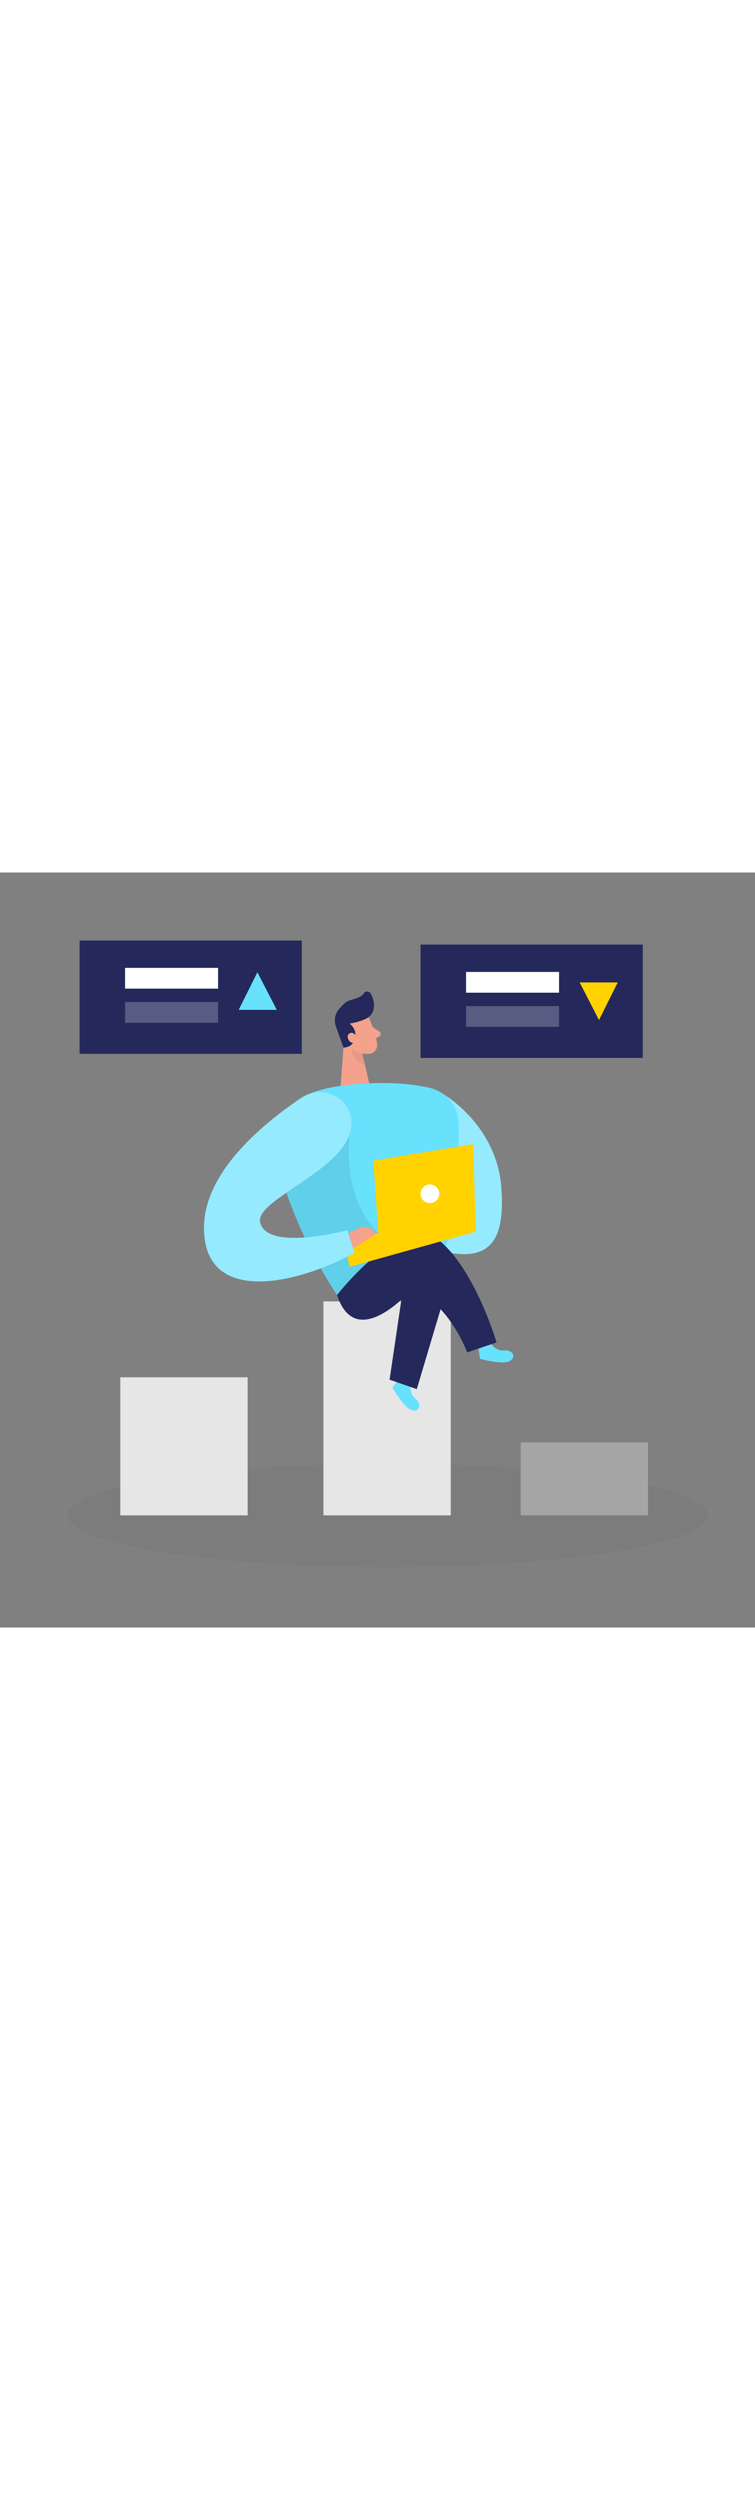 <svg id="_0022_graphic_chart" xmlns="http://www.w3.org/2000/svg" viewBox="0 0 500 500" data-imageid="chart-6-9" imageName="Chart 6" class="illustrations_image" style="width: 151px;"><rect x="0" y="0" width="500" height="500" fill="#808080" stroke="none"/><defs><style>.cls-1_chart-6-9,.cls-2_chart-6-9,.cls-3_chart-6-9{fill:#fff;}.cls-4_chart-6-9{fill:#f4a28c;}.cls-5_chart-6-9{fill:#a5a5a5;}.cls-6_chart-6-9{opacity:.03;}.cls-6_chart-6-9,.cls-7_chart-6-9{fill:#000001;}.cls-2_chart-6-9{opacity:.3;}.cls-3_chart-6-9{opacity:.24;}.cls-8_chart-6-9{fill:#e6e6e6;}.cls-9_chart-6-9{fill:#ce8172;opacity:.31;}.cls-10_chart-6-9{fill:#24285b;}.cls-7_chart-6-9{opacity:.08;}.cls-11_chart-6-9{fill:#ffd200;}.cls-12_chart-6-9{fill:#68e1fd;}</style></defs><g id="panel2_chart-6-9"><rect class="cls-10_chart-6-9" x="52.7" y="45.03" width="147.16" height="75.05"/><rect class="cls-1_chart-6-9" x="82.83" y="63.15" width="61.59" height="13.74"/><rect class="cls-3_chart-6-9" x="82.83" y="85.78" width="61.59" height="13.74"/><polygon class="cls-12_chart-6-9 targetColor" points="158.07 90.94 170.47 66.04 183.28 90.94 158.07 90.94" style="fill: rgb(104, 225, 253);"/></g><g id="panel1_chart-6-9"><rect class="cls-10_chart-6-9" x="278.51" y="47.73" width="147.16" height="75.05"/><rect class="cls-1_chart-6-9" x="308.65" y="65.85" width="61.59" height="13.74"/><rect class="cls-3_chart-6-9" x="308.65" y="88.47" width="61.59" height="13.74"/><polygon class="cls-11_chart-6-9" points="409.1 72.8 396.69 97.7 383.88 72.8 409.1 72.8"/></g><g id="person_chart_chart-6-9"><ellipse class="cls-6_chart-6-9" cx="256.78" cy="425.72" rx="212.16" ry="34.27"/><rect class="cls-8_chart-6-9" x="79.67" y="334.28" width="84.33" height="91.44"/><rect class="cls-8_chart-6-9" x="214.19" y="284.03" width="84.33" height="141.69"/><rect class="cls-5_chart-6-9" x="344.81" y="377.36" width="84.33" height="48.36"/><path class="cls-12_chart-6-9 targetColor" d="m324.48,311.19s3.51,5.92,9.35,5.3c5.84-.62,8.42,4.71,3.54,7.17-4.89,2.46-19.49-1.62-19.49-1.62l-1.22-8.36,7.82-2.48Z" style="fill: rgb(104, 225, 253);"/><path class="cls-12_chart-6-9 targetColor" d="m293.94,147s34.74,20.08,38.01,61.11c3.27,41.03-11.18,51.18-46.3,40.91-35.12-10.27,8.29-102.02,8.29-102.02Z" style="fill: rgb(104, 225, 253);"/><path class="cls-2_chart-6-9" d="m293.94,147s34.74,20.08,38.01,61.11c3.27,41.03-11.18,51.18-46.3,40.91-35.12-10.27,8.29-102.02,8.29-102.02Z"/><path class="cls-12_chart-6-9 targetColor" d="m272.22,338.05s-1.7,6.67,2.87,10.36,2.64,9.28-2.56,7.57-12.65-14.91-12.65-14.91l5.04-6.78,7.29,3.77Z" style="fill: rgb(104, 225, 253);"/><path class="cls-4_chart-6-9" d="m244.09,95.78s4.85,10.27,5.67,17.99c.33,3.13-1.97,5.98-5.11,6.27-3.89.36-9.26-.28-12.53-5.47l-6.63-8.13s-3.97-5.24.43-11.78c4.41-6.54,15.51-5.29,18.15,1.11Z"/><polygon class="cls-4_chart-6-9" points="228 108.3 225.34 145.43 245.9 145.43 239.74 119.1 228 108.3"/><path class="cls-10_chart-6-9" d="m241.62,97.2c-1.82.79-5.24,2.04-10.1,2.88,0,0,5.05,3.41,3.6,9.75-1.44,6.34-7.67,6.12-7.67,6.12l-4.89-13.75c-1.55-3.96-.83-8.46,1.92-11.71,1.12-1.33,2.4-2.71,3.74-3.92,3.35-3.04,10.1-2.54,12.65-6.51,1.12-1.74,3.7-1.64,4.7.18,2.16,3.94,3.83,10.76-.95,15.12-.88.8-1.91,1.38-3,1.85Z"/><path class="cls-4_chart-6-9" d="m236.15,109.08s-1.6-4.07-4.56-2.62c-2.96,1.46-.69,7.35,3.7,6.36l.86-3.74Z"/><path class="cls-4_chart-6-9" d="m246.82,102.4l4.49,3.01c1.11.74,1.07,2.39-.08,3.07l-3.79,2.27-.62-8.35Z"/><path class="cls-9_chart-6-9" d="m239.92,119.85s-4.35-.74-6.7-3.21c0,0-1.33,8.04,8.46,10.75l-1.76-7.54Z"/><path class="cls-12_chart-6-9 targetColor" d="m225.48,141.31c19.19-2.57,40.95-2.95,59.23,1.35,10.7,2.52,18.47,11.77,18.85,22.76.83,24.35-.14,71.56-16.89,106.1l-63.45,8.27s-26.58-39.31-37.67-81.2c-7.23-27.3-2.57-51.59,39.95-57.28Z" style="fill: rgb(104, 225, 253);"/><path class="cls-7_chart-6-9" d="m231.73,172.87s-7.98,48.16,26.26,72.14l-34.78,34.78s-27.43-44.97-33.56-67.69c-5.79-21.43,28.03-43.08,42.09-39.22Z"/><path class="cls-10_chart-6-9" d="m223.21,279.78s43.61-55.83,67.59-36.18c23.98,19.65,38.03,67.6,38.03,67.6l-19.45,6.61s-11.97-33.07-36.77-41.75c0,0-36.79,42.58-49.4,3.72Z"/><path class="cls-10_chart-6-9" d="m291.77,289.22l-15.75,52.9-18.02-6.26,8.83-59.8s16.83-7.99,24.95,13.16Z"/><polygon class="cls-11_chart-6-9" points="250.53 238.75 247.28 190.81 313.35 179.87 315.13 237.81 231.46 261.16 228.96 248.06 250.53 238.75"/><path class="cls-12_chart-6-9 targetColor" d="m232.61,162.93c-2.24-15.1-19.96-22.38-32.67-13.93-23.3,15.48-63.96,47.77-64.82,84.91-1.2,52.12,58.75,40.14,99.76,17.97l-4.88-14.98s-53.55,14.38-57.75-5.39c-3.41-16.06,65.03-36.95,60.35-68.58Z" style="fill: rgb(104, 225, 253);"/><path class="cls-2_chart-6-9" d="m232.61,162.93c-2.24-15.1-19.96-22.38-32.67-13.93-23.3,15.48-63.96,47.77-64.82,84.91-1.2,52.12,58.75,40.14,99.76,17.97l-4.88-14.98s-53.55,14.38-57.75-5.39c-3.41-16.06,65.03-36.95,60.35-68.58Z"/><circle class="cls-1_chart-6-9" cx="284.71" cy="212.76" r="6.2"/><path class="cls-4_chart-6-9" d="m230.82,239.41s12.29-10.35,18.18,0l-15.05,9.61-3.13-9.61Z"/></g></svg>